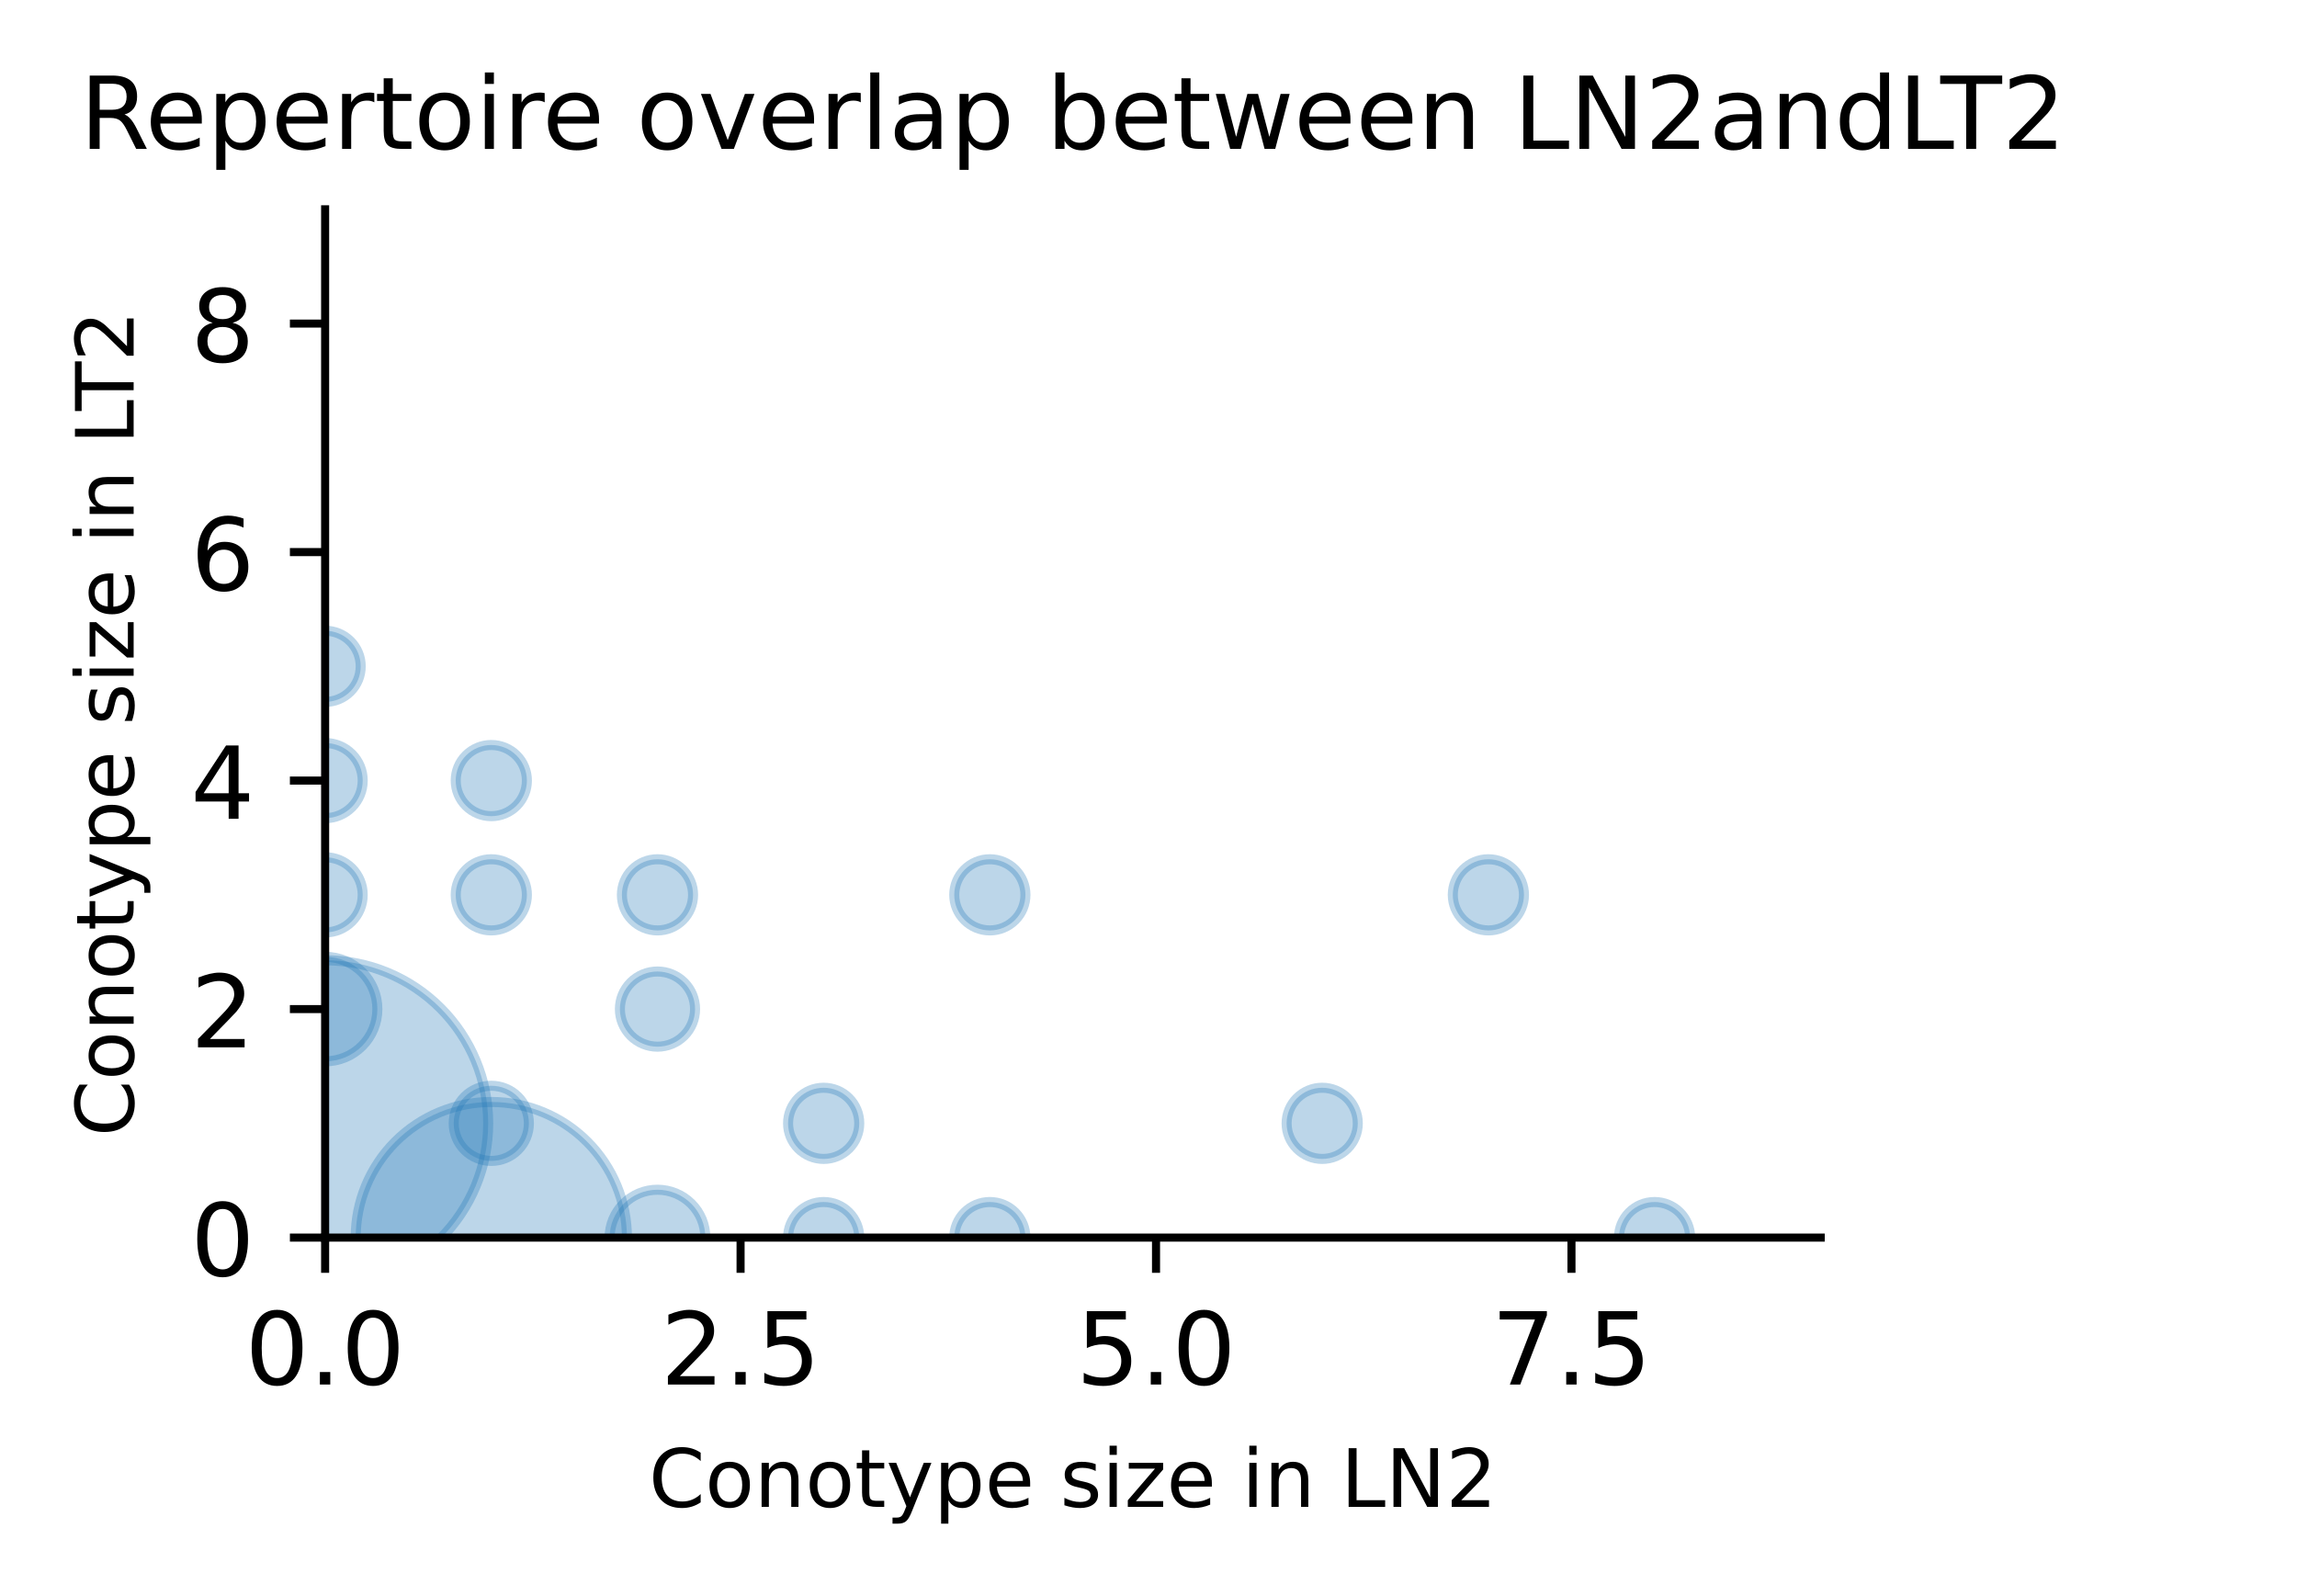 <?xml version="1.0" encoding="utf-8" standalone="no"?>
<!DOCTYPE svg PUBLIC "-//W3C//DTD SVG 1.1//EN"
  "http://www.w3.org/Graphics/SVG/1.1/DTD/svg11.dtd">
<!-- Created with matplotlib (https://matplotlib.org/) -->
<svg height="158.587pt" version="1.1" viewBox="0 0 228.235 158.587" width="228.235pt" xmlns="http://www.w3.org/2000/svg" xmlns:xlink="http://www.w3.org/1999/xlink">
 <defs>
  <style type="text/css">
*{stroke-linecap:butt;stroke-linejoin:round;}
  </style>
 </defs>
 <g id="figure_1">
  <g id="patch_1">
   <path d="M 0 158.587 
L 228.235 158.587 
L 228.235 0 
L 0 0 
z
" style="fill:#ffffff;"/>
  </g>
  <g id="axes_1">
   <g id="patch_2">
    <path d="M 32.305 122.966 
L 180.913 122.966 
L 180.913 20.798 
L 32.305 20.798 
z
" style="fill:#ffffff;"/>
   </g>
   <g id="PathCollection_1">
    <path clip-path="url(#p584b8fe569)" d="M 32.305 127.816 
C 36.602 127.816 40.723 126.109 43.761 123.071 
C 46.8 120.033 48.507 115.911 48.507 111.614 
C 48.507 107.318 46.8 103.196 43.761 100.158 
C 40.723 97.12 36.602 95.413 32.305 95.413 
C 28.008 95.413 23.887 97.12 20.849 100.158 
C 17.81 103.196 16.103 107.318 16.103 111.614 
C 16.103 115.911 17.81 120.033 20.849 123.071 
C 23.887 126.109 28.008 127.816 32.305 127.816 
z
" style="fill:#1f77b4;fill-opacity:0.3;stroke:#1f77b4;stroke-opacity:0.3;"/>
    <path clip-path="url(#p584b8fe569)" d="M 32.305 105.454 
C 33.682 105.454 35.002 104.907 35.976 103.933 
C 36.949 102.96 37.496 101.639 37.496 100.262 
C 37.496 98.886 36.949 97.565 35.976 96.592 
C 35.002 95.618 33.682 95.071 32.305 95.071 
C 30.928 95.071 29.608 95.618 28.634 96.592 
C 27.661 97.565 27.114 98.886 27.114 100.262 
C 27.114 101.639 27.661 102.96 28.634 103.933 
C 29.608 104.907 30.928 105.454 32.305 105.454 
z
" style="fill:#1f77b4;fill-opacity:0.3;stroke:#1f77b4;stroke-opacity:0.3;"/>
    <path clip-path="url(#p584b8fe569)" d="M 32.305 92.645 
C 33.295 92.645 34.245 92.251 34.946 91.551 
C 35.646 90.851 36.039 89.901 36.039 88.91 
C 36.039 87.92 35.646 86.97 34.946 86.27 
C 34.245 85.57 33.295 85.176 32.305 85.176 
C 31.315 85.176 30.365 85.57 29.664 86.27 
C 28.964 86.97 28.571 87.92 28.571 88.91 
C 28.571 89.901 28.964 90.851 29.664 91.551 
C 30.365 92.251 31.315 92.645 32.305 92.645 
z
" style="fill:#1f77b4;fill-opacity:0.3;stroke:#1f77b4;stroke-opacity:0.3;"/>
    <path clip-path="url(#p584b8fe569)" d="M 32.305 81.293 
C 33.295 81.293 34.245 80.899 34.946 80.199 
C 35.646 79.499 36.039 78.549 36.039 77.558 
C 36.039 76.568 35.646 75.618 34.946 74.918 
C 34.245 74.218 33.295 73.824 32.305 73.824 
C 31.315 73.824 30.365 74.218 29.664 74.918 
C 28.964 75.618 28.571 76.568 28.571 77.558 
C 28.571 78.549 28.964 79.499 29.664 80.199 
C 30.365 80.899 31.315 81.293 32.305 81.293 
z
" style="fill:#1f77b4;fill-opacity:0.3;stroke:#1f77b4;stroke-opacity:0.3;"/>
    <path clip-path="url(#p584b8fe569)" d="M 32.305 69.742 
C 33.243 69.742 34.142 69.369 34.805 68.706 
C 35.468 68.043 35.841 67.144 35.841 66.206 
C 35.841 65.269 35.468 64.369 34.805 63.706 
C 34.142 63.043 33.243 62.671 32.305 62.671 
C 31.367 62.671 30.468 63.043 29.805 63.706 
C 29.142 64.369 28.769 65.269 28.769 66.206 
C 28.769 67.144 29.142 68.043 29.805 68.706 
C 30.468 69.369 31.367 69.742 32.305 69.742 
z
" style="fill:#1f77b4;fill-opacity:0.3;stroke:#1f77b4;stroke-opacity:0.3;"/>
    <path clip-path="url(#p584b8fe569)" d="M 48.817 136.441 
C 52.391 136.441 55.818 135.022 58.345 132.495 
C 60.872 129.968 62.292 126.54 62.292 122.966 
C 62.292 119.393 60.872 115.965 58.345 113.438 
C 55.818 110.911 52.391 109.491 48.817 109.491 
C 45.243 109.491 41.816 110.911 39.289 113.438 
C 36.762 115.965 35.342 119.393 35.342 122.966 
C 35.342 126.54 36.762 129.968 39.289 132.495 
C 41.816 135.022 45.243 136.441 48.817 136.441 
z
" style="fill:#1f77b4;fill-opacity:0.3;stroke:#1f77b4;stroke-opacity:0.3;"/>
    <path clip-path="url(#p584b8fe569)" d="M 48.817 115.349 
C 49.807 115.349 50.757 114.955 51.458 114.255 
C 52.158 113.555 52.551 112.605 52.551 111.614 
C 52.551 110.624 52.158 109.674 51.458 108.974 
C 50.757 108.274 49.807 107.88 48.817 107.88 
C 47.827 107.88 46.877 108.274 46.176 108.974 
C 45.476 109.674 45.083 110.624 45.083 111.614 
C 45.083 112.605 45.476 113.555 46.176 114.255 
C 46.877 114.955 47.827 115.349 48.817 115.349 
z
" style="fill:#1f77b4;fill-opacity:0.3;stroke:#1f77b4;stroke-opacity:0.3;"/>
    <path clip-path="url(#p584b8fe569)" d="M 48.817 92.446 
C 49.755 92.446 50.654 92.073 51.317 91.41 
C 51.98 90.747 52.353 89.848 52.353 88.91 
C 52.353 87.973 51.98 87.073 51.317 86.41 
C 50.654 85.747 49.755 85.375 48.817 85.375 
C 47.879 85.375 46.98 85.747 46.317 86.41 
C 45.654 87.073 45.281 87.973 45.281 88.91 
C 45.281 89.848 45.654 90.747 46.317 91.41 
C 46.98 92.073 47.879 92.446 48.817 92.446 
z
" style="fill:#1f77b4;fill-opacity:0.3;stroke:#1f77b4;stroke-opacity:0.3;"/>
    <path clip-path="url(#p584b8fe569)" d="M 48.817 81.094 
C 49.755 81.094 50.654 80.721 51.317 80.058 
C 51.98 79.395 52.353 78.496 52.353 77.558 
C 52.353 76.621 51.98 75.721 51.317 75.058 
C 50.654 74.395 49.755 74.023 48.817 74.023 
C 47.879 74.023 46.98 74.395 46.317 75.058 
C 45.654 75.721 45.281 76.621 45.281 77.558 
C 45.281 78.496 45.654 79.395 46.317 80.058 
C 46.98 80.721 47.879 81.094 48.817 81.094 
z
" style="fill:#1f77b4;fill-opacity:0.3;stroke:#1f77b4;stroke-opacity:0.3;"/>
    <path clip-path="url(#p584b8fe569)" d="M 65.329 127.722 
C 66.59 127.722 67.8 127.221 68.692 126.329 
C 69.584 125.437 70.085 124.228 70.085 122.966 
C 70.085 121.705 69.584 120.496 68.692 119.604 
C 67.8 118.712 66.59 118.211 65.329 118.211 
C 64.068 118.211 62.858 118.712 61.966 119.604 
C 61.074 120.496 60.573 121.705 60.573 122.966 
C 60.573 124.228 61.074 125.437 61.966 126.329 
C 62.858 127.221 64.068 127.722 65.329 127.722 
z
" style="fill:#1f77b4;fill-opacity:0.3;stroke:#1f77b4;stroke-opacity:0.3;"/>
    <path clip-path="url(#p584b8fe569)" d="M 65.329 103.997 
C 66.319 103.997 67.269 103.603 67.97 102.903 
C 68.67 102.203 69.063 101.253 69.063 100.262 
C 69.063 99.272 68.67 98.322 67.97 97.622 
C 67.269 96.922 66.319 96.528 65.329 96.528 
C 64.339 96.528 63.389 96.922 62.688 97.622 
C 61.988 98.322 61.595 99.272 61.595 100.262 
C 61.595 101.253 61.988 102.203 62.688 102.903 
C 63.389 103.603 64.339 103.997 65.329 103.997 
z
" style="fill:#1f77b4;fill-opacity:0.3;stroke:#1f77b4;stroke-opacity:0.3;"/>
    <path clip-path="url(#p584b8fe569)" d="M 65.329 92.446 
C 66.267 92.446 67.166 92.073 67.829 91.41 
C 68.492 90.747 68.865 89.848 68.865 88.91 
C 68.865 87.973 68.492 87.073 67.829 86.41 
C 67.166 85.747 66.267 85.375 65.329 85.375 
C 64.391 85.375 63.492 85.747 62.829 86.41 
C 62.166 87.073 61.793 87.973 61.793 88.91 
C 61.793 89.848 62.166 90.747 62.829 91.41 
C 63.492 92.073 64.391 92.446 65.329 92.446 
z
" style="fill:#1f77b4;fill-opacity:0.3;stroke:#1f77b4;stroke-opacity:0.3;"/>
    <path clip-path="url(#p584b8fe569)" d="M 81.841 126.502 
C 82.779 126.502 83.678 126.129 84.341 125.466 
C 85.004 124.803 85.377 123.904 85.377 122.966 
C 85.377 122.029 85.004 121.129 84.341 120.466 
C 83.678 119.803 82.779 119.431 81.841 119.431 
C 80.903 119.431 80.004 119.803 79.341 120.466 
C 78.678 121.129 78.305 122.029 78.305 122.966 
C 78.305 123.904 78.678 124.803 79.341 125.466 
C 80.004 126.129 80.903 126.502 81.841 126.502 
z
" style="fill:#1f77b4;fill-opacity:0.3;stroke:#1f77b4;stroke-opacity:0.3;"/>
    <path clip-path="url(#p584b8fe569)" d="M 81.841 115.15 
C 82.779 115.15 83.678 114.777 84.341 114.114 
C 85.004 113.451 85.377 112.552 85.377 111.614 
C 85.377 110.677 85.004 109.777 84.341 109.114 
C 83.678 108.451 82.779 108.079 81.841 108.079 
C 80.903 108.079 80.004 108.451 79.341 109.114 
C 78.678 109.777 78.305 110.677 78.305 111.614 
C 78.305 112.552 78.678 113.451 79.341 114.114 
C 80.004 114.777 80.903 115.15 81.841 115.15 
z
" style="fill:#1f77b4;fill-opacity:0.3;stroke:#1f77b4;stroke-opacity:0.3;"/>
    <path clip-path="url(#p584b8fe569)" d="M 98.353 126.502 
C 99.291 126.502 100.19 126.129 100.853 125.466 
C 101.516 124.803 101.889 123.904 101.889 122.966 
C 101.889 122.029 101.516 121.129 100.853 120.466 
C 100.19 119.803 99.291 119.431 98.353 119.431 
C 97.415 119.431 96.516 119.803 95.853 120.466 
C 95.19 121.129 94.817 122.029 94.817 122.966 
C 94.817 123.904 95.19 124.803 95.853 125.466 
C 96.516 126.129 97.415 126.502 98.353 126.502 
z
" style="fill:#1f77b4;fill-opacity:0.3;stroke:#1f77b4;stroke-opacity:0.3;"/>
    <path clip-path="url(#p584b8fe569)" d="M 98.353 92.446 
C 99.291 92.446 100.19 92.073 100.853 91.41 
C 101.516 90.747 101.889 89.848 101.889 88.91 
C 101.889 87.973 101.516 87.073 100.853 86.41 
C 100.19 85.747 99.291 85.375 98.353 85.375 
C 97.415 85.375 96.516 85.747 95.853 86.41 
C 95.19 87.073 94.817 87.973 94.817 88.91 
C 94.817 89.848 95.19 90.747 95.853 91.41 
C 96.516 92.073 97.415 92.446 98.353 92.446 
z
" style="fill:#1f77b4;fill-opacity:0.3;stroke:#1f77b4;stroke-opacity:0.3;"/>
    <path clip-path="url(#p584b8fe569)" d="M 131.377 115.15 
C 132.315 115.15 133.214 114.777 133.877 114.114 
C 134.54 113.451 134.913 112.552 134.913 111.614 
C 134.913 110.677 134.54 109.777 133.877 109.114 
C 133.214 108.451 132.315 108.079 131.377 108.079 
C 130.439 108.079 129.54 108.451 128.877 109.114 
C 128.214 109.777 127.841 110.677 127.841 111.614 
C 127.841 112.552 128.214 113.451 128.877 114.114 
C 129.54 114.777 130.439 115.15 131.377 115.15 
z
" style="fill:#1f77b4;fill-opacity:0.3;stroke:#1f77b4;stroke-opacity:0.3;"/>
    <path clip-path="url(#p584b8fe569)" d="M 147.889 92.446 
C 148.827 92.446 149.726 92.073 150.389 91.41 
C 151.052 90.747 151.425 89.848 151.425 88.91 
C 151.425 87.973 151.052 87.073 150.389 86.41 
C 149.726 85.747 148.827 85.375 147.889 85.375 
C 146.951 85.375 146.052 85.747 145.389 86.41 
C 144.726 87.073 144.353 87.973 144.353 88.91 
C 144.353 89.848 144.726 90.747 145.389 91.41 
C 146.052 92.073 146.951 92.446 147.889 92.446 
z
" style="fill:#1f77b4;fill-opacity:0.3;stroke:#1f77b4;stroke-opacity:0.3;"/>
    <path clip-path="url(#p584b8fe569)" d="M 164.401 126.502 
C 165.339 126.502 166.238 126.129 166.901 125.466 
C 167.564 124.803 167.937 123.904 167.937 122.966 
C 167.937 122.029 167.564 121.129 166.901 120.466 
C 166.238 119.803 165.339 119.431 164.401 119.431 
C 163.463 119.431 162.564 119.803 161.901 120.466 
C 161.238 121.129 160.865 122.029 160.865 122.966 
C 160.865 123.904 161.238 124.803 161.901 125.466 
C 162.564 126.129 163.463 126.502 164.401 126.502 
z
" style="fill:#1f77b4;fill-opacity:0.3;stroke:#1f77b4;stroke-opacity:0.3;"/>
   </g>
   <g id="matplotlib.axis_1">
    <g id="xtick_1">
     <g id="line2d_1">
      <defs>
       <path d="M 0 0 
L 0 3.5 
" id="m35a1b198ee" style="stroke:#000000;stroke-width:0.8;"/>
      </defs>
      <g>
       <use style="stroke:#000000;stroke-width:0.8;" x="32.305" xlink:href="#m35a1b198ee" y="122.966"/>
      </g>
     </g>
     <g id="text_1">
      <!-- 0.0 -->
      <defs>
       <path d="M 31.781 66.406 
Q 24.172 66.406 20.328 58.906 
Q 16.5 51.422 16.5 36.375 
Q 16.5 21.391 20.328 13.891 
Q 24.172 6.391 31.781 6.391 
Q 39.453 6.391 43.281 13.891 
Q 47.125 21.391 47.125 36.375 
Q 47.125 51.422 43.281 58.906 
Q 39.453 66.406 31.781 66.406 
z
M 31.781 74.219 
Q 44.047 74.219 50.516 64.516 
Q 56.984 54.828 56.984 36.375 
Q 56.984 17.969 50.516 8.266 
Q 44.047 -1.422 31.781 -1.422 
Q 19.531 -1.422 13.062 8.266 
Q 6.594 17.969 6.594 36.375 
Q 6.594 54.828 13.062 64.516 
Q 19.531 74.219 31.781 74.219 
z
" id="DejaVuSans-48"/>
       <path d="M 10.688 12.406 
L 21 12.406 
L 21 0 
L 10.688 0 
z
" id="DejaVuSans-46"/>
      </defs>
      <g transform="translate(24.353 137.565)scale(0.1 -0.1)">
       <use xlink:href="#DejaVuSans-48"/>
       <use x="63.623" xlink:href="#DejaVuSans-46"/>
       <use x="95.41" xlink:href="#DejaVuSans-48"/>
      </g>
     </g>
    </g>
    <g id="xtick_2">
     <g id="line2d_2">
      <g>
       <use style="stroke:#000000;stroke-width:0.8;" x="73.585" xlink:href="#m35a1b198ee" y="122.966"/>
      </g>
     </g>
     <g id="text_2">
      <!-- 2.5 -->
      <defs>
       <path d="M 19.188 8.297 
L 53.609 8.297 
L 53.609 0 
L 7.328 0 
L 7.328 8.297 
Q 12.938 14.109 22.625 23.891 
Q 32.328 33.688 34.812 36.531 
Q 39.547 41.844 41.422 45.531 
Q 43.312 49.219 43.312 52.781 
Q 43.312 58.594 39.234 62.25 
Q 35.156 65.922 28.609 65.922 
Q 23.969 65.922 18.812 64.312 
Q 13.672 62.703 7.812 59.422 
L 7.812 69.391 
Q 13.766 71.781 18.938 73 
Q 24.125 74.219 28.422 74.219 
Q 39.75 74.219 46.484 68.547 
Q 53.219 62.891 53.219 53.422 
Q 53.219 48.922 51.531 44.891 
Q 49.859 40.875 45.406 35.406 
Q 44.188 33.984 37.641 27.219 
Q 31.109 20.453 19.188 8.297 
z
" id="DejaVuSans-50"/>
       <path d="M 10.797 72.906 
L 49.516 72.906 
L 49.516 64.594 
L 19.828 64.594 
L 19.828 46.734 
Q 21.969 47.469 24.109 47.828 
Q 26.266 48.188 28.422 48.188 
Q 40.625 48.188 47.75 41.5 
Q 54.891 34.812 54.891 23.391 
Q 54.891 11.625 47.562 5.094 
Q 40.234 -1.422 26.906 -1.422 
Q 22.312 -1.422 17.547 -0.641 
Q 12.797 0.141 7.719 1.703 
L 7.719 11.625 
Q 12.109 9.234 16.797 8.062 
Q 21.484 6.891 26.703 6.891 
Q 35.156 6.891 40.078 11.328 
Q 45.016 15.766 45.016 23.391 
Q 45.016 31 40.078 35.438 
Q 35.156 39.891 26.703 39.891 
Q 22.75 39.891 18.812 39.016 
Q 14.891 38.141 10.797 36.281 
z
" id="DejaVuSans-53"/>
      </defs>
      <g transform="translate(65.633 137.565)scale(0.1 -0.1)">
       <use xlink:href="#DejaVuSans-50"/>
       <use x="63.623" xlink:href="#DejaVuSans-46"/>
       <use x="95.41" xlink:href="#DejaVuSans-53"/>
      </g>
     </g>
    </g>
    <g id="xtick_3">
     <g id="line2d_3">
      <g>
       <use style="stroke:#000000;stroke-width:0.8;" x="114.865" xlink:href="#m35a1b198ee" y="122.966"/>
      </g>
     </g>
     <g id="text_3">
      <!-- 5.0 -->
      <g transform="translate(106.913 137.565)scale(0.1 -0.1)">
       <use xlink:href="#DejaVuSans-53"/>
       <use x="63.623" xlink:href="#DejaVuSans-46"/>
       <use x="95.41" xlink:href="#DejaVuSans-48"/>
      </g>
     </g>
    </g>
    <g id="xtick_4">
     <g id="line2d_4">
      <g>
       <use style="stroke:#000000;stroke-width:0.8;" x="156.145" xlink:href="#m35a1b198ee" y="122.966"/>
      </g>
     </g>
     <g id="text_4">
      <!-- 7.5 -->
      <defs>
       <path d="M 8.203 72.906 
L 55.078 72.906 
L 55.078 68.703 
L 28.609 0 
L 18.312 0 
L 43.219 64.594 
L 8.203 64.594 
z
" id="DejaVuSans-55"/>
      </defs>
      <g transform="translate(148.193 137.565)scale(0.1 -0.1)">
       <use xlink:href="#DejaVuSans-55"/>
       <use x="63.623" xlink:href="#DejaVuSans-46"/>
       <use x="95.41" xlink:href="#DejaVuSans-53"/>
      </g>
     </g>
    </g>
    <g id="text_5">
     <!-- Conotype size in LN2 -->
     <defs>
      <path d="M 64.406 67.281 
L 64.406 56.891 
Q 59.422 61.531 53.781 63.812 
Q 48.141 66.109 41.797 66.109 
Q 29.297 66.109 22.656 58.469 
Q 16.016 50.828 16.016 36.375 
Q 16.016 21.969 22.656 14.328 
Q 29.297 6.688 41.797 6.688 
Q 48.141 6.688 53.781 8.984 
Q 59.422 11.281 64.406 15.922 
L 64.406 5.609 
Q 59.234 2.094 53.438 0.328 
Q 47.656 -1.422 41.219 -1.422 
Q 24.656 -1.422 15.125 8.703 
Q 5.609 18.844 5.609 36.375 
Q 5.609 53.953 15.125 64.078 
Q 24.656 74.219 41.219 74.219 
Q 47.75 74.219 53.531 72.484 
Q 59.328 70.75 64.406 67.281 
z
" id="DejaVuSans-67"/>
      <path d="M 30.609 48.391 
Q 23.391 48.391 19.188 42.75 
Q 14.984 37.109 14.984 27.297 
Q 14.984 17.484 19.156 11.844 
Q 23.344 6.203 30.609 6.203 
Q 37.797 6.203 41.984 11.859 
Q 46.188 17.531 46.188 27.297 
Q 46.188 37.016 41.984 42.703 
Q 37.797 48.391 30.609 48.391 
z
M 30.609 56 
Q 42.328 56 49.016 48.375 
Q 55.719 40.766 55.719 27.297 
Q 55.719 13.875 49.016 6.219 
Q 42.328 -1.422 30.609 -1.422 
Q 18.844 -1.422 12.172 6.219 
Q 5.516 13.875 5.516 27.297 
Q 5.516 40.766 12.172 48.375 
Q 18.844 56 30.609 56 
z
" id="DejaVuSans-111"/>
      <path d="M 54.891 33.016 
L 54.891 0 
L 45.906 0 
L 45.906 32.719 
Q 45.906 40.484 42.875 44.328 
Q 39.844 48.188 33.797 48.188 
Q 26.516 48.188 22.312 43.547 
Q 18.109 38.922 18.109 30.906 
L 18.109 0 
L 9.078 0 
L 9.078 54.688 
L 18.109 54.688 
L 18.109 46.188 
Q 21.344 51.125 25.703 53.562 
Q 30.078 56 35.797 56 
Q 45.219 56 50.047 50.172 
Q 54.891 44.344 54.891 33.016 
z
" id="DejaVuSans-110"/>
      <path d="M 18.312 70.219 
L 18.312 54.688 
L 36.812 54.688 
L 36.812 47.703 
L 18.312 47.703 
L 18.312 18.016 
Q 18.312 11.328 20.141 9.422 
Q 21.969 7.516 27.594 7.516 
L 36.812 7.516 
L 36.812 0 
L 27.594 0 
Q 17.188 0 13.234 3.875 
Q 9.281 7.766 9.281 18.016 
L 9.281 47.703 
L 2.688 47.703 
L 2.688 54.688 
L 9.281 54.688 
L 9.281 70.219 
z
" id="DejaVuSans-116"/>
      <path d="M 32.172 -5.078 
Q 28.375 -14.844 24.75 -17.812 
Q 21.141 -20.797 15.094 -20.797 
L 7.906 -20.797 
L 7.906 -13.281 
L 13.188 -13.281 
Q 16.891 -13.281 18.938 -11.516 
Q 21 -9.766 23.484 -3.219 
L 25.094 0.875 
L 2.984 54.688 
L 12.5 54.688 
L 29.594 11.922 
L 46.688 54.688 
L 56.203 54.688 
z
" id="DejaVuSans-121"/>
      <path d="M 18.109 8.203 
L 18.109 -20.797 
L 9.078 -20.797 
L 9.078 54.688 
L 18.109 54.688 
L 18.109 46.391 
Q 20.953 51.266 25.266 53.625 
Q 29.594 56 35.594 56 
Q 45.562 56 51.781 48.094 
Q 58.016 40.188 58.016 27.297 
Q 58.016 14.406 51.781 6.484 
Q 45.562 -1.422 35.594 -1.422 
Q 29.594 -1.422 25.266 0.953 
Q 20.953 3.328 18.109 8.203 
z
M 48.688 27.297 
Q 48.688 37.203 44.609 42.844 
Q 40.531 48.484 33.406 48.484 
Q 26.266 48.484 22.188 42.844 
Q 18.109 37.203 18.109 27.297 
Q 18.109 17.391 22.188 11.75 
Q 26.266 6.109 33.406 6.109 
Q 40.531 6.109 44.609 11.75 
Q 48.688 17.391 48.688 27.297 
z
" id="DejaVuSans-112"/>
      <path d="M 56.203 29.594 
L 56.203 25.203 
L 14.891 25.203 
Q 15.484 15.922 20.484 11.062 
Q 25.484 6.203 34.422 6.203 
Q 39.594 6.203 44.453 7.469 
Q 49.312 8.734 54.109 11.281 
L 54.109 2.781 
Q 49.266 0.734 44.188 -0.344 
Q 39.109 -1.422 33.891 -1.422 
Q 20.797 -1.422 13.156 6.188 
Q 5.516 13.812 5.516 26.812 
Q 5.516 40.234 12.766 48.109 
Q 20.016 56 32.328 56 
Q 43.359 56 49.781 48.891 
Q 56.203 41.797 56.203 29.594 
z
M 47.219 32.234 
Q 47.125 39.594 43.094 43.984 
Q 39.062 48.391 32.422 48.391 
Q 24.906 48.391 20.391 44.141 
Q 15.875 39.891 15.188 32.172 
z
" id="DejaVuSans-101"/>
      <path id="DejaVuSans-32"/>
      <path d="M 44.281 53.078 
L 44.281 44.578 
Q 40.484 46.531 36.375 47.5 
Q 32.281 48.484 27.875 48.484 
Q 21.188 48.484 17.844 46.438 
Q 14.5 44.391 14.5 40.281 
Q 14.5 37.156 16.891 35.375 
Q 19.281 33.594 26.516 31.984 
L 29.594 31.297 
Q 39.156 29.25 43.188 25.516 
Q 47.219 21.781 47.219 15.094 
Q 47.219 7.469 41.188 3.016 
Q 35.156 -1.422 24.609 -1.422 
Q 20.219 -1.422 15.453 -0.562 
Q 10.688 0.297 5.422 2 
L 5.422 11.281 
Q 10.406 8.688 15.234 7.391 
Q 20.062 6.109 24.812 6.109 
Q 31.156 6.109 34.562 8.281 
Q 37.984 10.453 37.984 14.406 
Q 37.984 18.062 35.516 20.016 
Q 33.062 21.969 24.703 23.781 
L 21.578 24.516 
Q 13.234 26.266 9.516 29.906 
Q 5.812 33.547 5.812 39.891 
Q 5.812 47.609 11.281 51.797 
Q 16.75 56 26.812 56 
Q 31.781 56 36.172 55.266 
Q 40.578 54.547 44.281 53.078 
z
" id="DejaVuSans-115"/>
      <path d="M 9.422 54.688 
L 18.406 54.688 
L 18.406 0 
L 9.422 0 
z
M 9.422 75.984 
L 18.406 75.984 
L 18.406 64.594 
L 9.422 64.594 
z
" id="DejaVuSans-105"/>
      <path d="M 5.516 54.688 
L 48.188 54.688 
L 48.188 46.484 
L 14.406 7.172 
L 48.188 7.172 
L 48.188 0 
L 4.297 0 
L 4.297 8.203 
L 38.094 47.516 
L 5.516 47.516 
z
" id="DejaVuSans-122"/>
      <path d="M 9.812 72.906 
L 19.672 72.906 
L 19.672 8.297 
L 55.172 8.297 
L 55.172 0 
L 9.812 0 
z
" id="DejaVuSans-76"/>
      <path d="M 9.812 72.906 
L 23.094 72.906 
L 55.422 11.922 
L 55.422 72.906 
L 64.984 72.906 
L 64.984 0 
L 51.703 0 
L 19.391 60.984 
L 19.391 0 
L 9.812 0 
z
" id="DejaVuSans-78"/>
     </defs>
     <g transform="translate(64.468 149.723)scale(0.08 -0.08)">
      <use xlink:href="#DejaVuSans-67"/>
      <use x="69.824" xlink:href="#DejaVuSans-111"/>
      <use x="131.006" xlink:href="#DejaVuSans-110"/>
      <use x="194.385" xlink:href="#DejaVuSans-111"/>
      <use x="255.566" xlink:href="#DejaVuSans-116"/>
      <use x="294.775" xlink:href="#DejaVuSans-121"/>
      <use x="353.955" xlink:href="#DejaVuSans-112"/>
      <use x="417.432" xlink:href="#DejaVuSans-101"/>
      <use x="478.955" xlink:href="#DejaVuSans-32"/>
      <use x="510.742" xlink:href="#DejaVuSans-115"/>
      <use x="562.842" xlink:href="#DejaVuSans-105"/>
      <use x="590.625" xlink:href="#DejaVuSans-122"/>
      <use x="643.115" xlink:href="#DejaVuSans-101"/>
      <use x="704.639" xlink:href="#DejaVuSans-32"/>
      <use x="736.426" xlink:href="#DejaVuSans-105"/>
      <use x="764.209" xlink:href="#DejaVuSans-110"/>
      <use x="827.588" xlink:href="#DejaVuSans-32"/>
      <use x="859.375" xlink:href="#DejaVuSans-76"/>
      <use x="915.088" xlink:href="#DejaVuSans-78"/>
      <use x="989.893" xlink:href="#DejaVuSans-50"/>
     </g>
    </g>
   </g>
   <g id="matplotlib.axis_2">
    <g id="ytick_1">
     <g id="line2d_5">
      <defs>
       <path d="M 0 0 
L -3.5 0 
" id="m11fd3ac5db" style="stroke:#000000;stroke-width:0.8;"/>
      </defs>
      <g>
       <use style="stroke:#000000;stroke-width:0.8;" x="32.305" xlink:href="#m11fd3ac5db" y="122.966"/>
      </g>
     </g>
     <g id="text_6">
      <!-- 0 -->
      <g transform="translate(18.942 126.766)scale(0.1 -0.1)">
       <use xlink:href="#DejaVuSans-48"/>
      </g>
     </g>
    </g>
    <g id="ytick_2">
     <g id="line2d_6">
      <g>
       <use style="stroke:#000000;stroke-width:0.8;" x="32.305" xlink:href="#m11fd3ac5db" y="100.262"/>
      </g>
     </g>
     <g id="text_7">
      <!-- 2 -->
      <g transform="translate(18.942 104.062)scale(0.1 -0.1)">
       <use xlink:href="#DejaVuSans-50"/>
      </g>
     </g>
    </g>
    <g id="ytick_3">
     <g id="line2d_7">
      <g>
       <use style="stroke:#000000;stroke-width:0.8;" x="32.305" xlink:href="#m11fd3ac5db" y="77.558"/>
      </g>
     </g>
     <g id="text_8">
      <!-- 4 -->
      <defs>
       <path d="M 37.797 64.312 
L 12.891 25.391 
L 37.797 25.391 
z
M 35.203 72.906 
L 47.609 72.906 
L 47.609 25.391 
L 58.016 25.391 
L 58.016 17.188 
L 47.609 17.188 
L 47.609 0 
L 37.797 0 
L 37.797 17.188 
L 4.891 17.188 
L 4.891 26.703 
z
" id="DejaVuSans-52"/>
      </defs>
      <g transform="translate(18.942 81.358)scale(0.1 -0.1)">
       <use xlink:href="#DejaVuSans-52"/>
      </g>
     </g>
    </g>
    <g id="ytick_4">
     <g id="line2d_8">
      <g>
       <use style="stroke:#000000;stroke-width:0.8;" x="32.305" xlink:href="#m11fd3ac5db" y="54.854"/>
      </g>
     </g>
     <g id="text_9">
      <!-- 6 -->
      <defs>
       <path d="M 33.016 40.375 
Q 26.375 40.375 22.484 35.828 
Q 18.609 31.297 18.609 23.391 
Q 18.609 15.531 22.484 10.953 
Q 26.375 6.391 33.016 6.391 
Q 39.656 6.391 43.531 10.953 
Q 47.406 15.531 47.406 23.391 
Q 47.406 31.297 43.531 35.828 
Q 39.656 40.375 33.016 40.375 
z
M 52.594 71.297 
L 52.594 62.312 
Q 48.875 64.062 45.094 64.984 
Q 41.312 65.922 37.594 65.922 
Q 27.828 65.922 22.672 59.328 
Q 17.531 52.734 16.797 39.406 
Q 19.672 43.656 24.016 45.922 
Q 28.375 48.188 33.594 48.188 
Q 44.578 48.188 50.953 41.516 
Q 57.328 34.859 57.328 23.391 
Q 57.328 12.156 50.688 5.359 
Q 44.047 -1.422 33.016 -1.422 
Q 20.359 -1.422 13.672 8.266 
Q 6.984 17.969 6.984 36.375 
Q 6.984 53.656 15.188 63.938 
Q 23.391 74.219 37.203 74.219 
Q 40.922 74.219 44.703 73.484 
Q 48.484 72.75 52.594 71.297 
z
" id="DejaVuSans-54"/>
      </defs>
      <g transform="translate(18.942 58.654)scale(0.1 -0.1)">
       <use xlink:href="#DejaVuSans-54"/>
      </g>
     </g>
    </g>
    <g id="ytick_5">
     <g id="line2d_9">
      <g>
       <use style="stroke:#000000;stroke-width:0.8;" x="32.305" xlink:href="#m11fd3ac5db" y="32.15"/>
      </g>
     </g>
     <g id="text_10">
      <!-- 8 -->
      <defs>
       <path d="M 31.781 34.625 
Q 24.75 34.625 20.719 30.859 
Q 16.703 27.094 16.703 20.516 
Q 16.703 13.922 20.719 10.156 
Q 24.75 6.391 31.781 6.391 
Q 38.812 6.391 42.859 10.172 
Q 46.922 13.969 46.922 20.516 
Q 46.922 27.094 42.891 30.859 
Q 38.875 34.625 31.781 34.625 
z
M 21.922 38.812 
Q 15.578 40.375 12.031 44.719 
Q 8.5 49.078 8.5 55.328 
Q 8.5 64.062 14.719 69.141 
Q 20.953 74.219 31.781 74.219 
Q 42.672 74.219 48.875 69.141 
Q 55.078 64.062 55.078 55.328 
Q 55.078 49.078 51.531 44.719 
Q 48 40.375 41.703 38.812 
Q 48.828 37.156 52.797 32.312 
Q 56.781 27.484 56.781 20.516 
Q 56.781 9.906 50.312 4.234 
Q 43.844 -1.422 31.781 -1.422 
Q 19.734 -1.422 13.25 4.234 
Q 6.781 9.906 6.781 20.516 
Q 6.781 27.484 10.781 32.312 
Q 14.797 37.156 21.922 38.812 
z
M 18.312 54.391 
Q 18.312 48.734 21.844 45.562 
Q 25.391 42.391 31.781 42.391 
Q 38.141 42.391 41.719 45.562 
Q 45.312 48.734 45.312 54.391 
Q 45.312 60.062 41.719 63.234 
Q 38.141 66.406 31.781 66.406 
Q 25.391 66.406 21.844 63.234 
Q 18.312 60.062 18.312 54.391 
z
" id="DejaVuSans-56"/>
      </defs>
      <g transform="translate(18.942 35.95)scale(0.1 -0.1)">
       <use xlink:href="#DejaVuSans-56"/>
      </g>
     </g>
    </g>
    <g id="text_11">
     <!-- Conotype size in LT2 -->
     <defs>
      <path d="M -0.297 72.906 
L 61.375 72.906 
L 61.375 64.594 
L 35.5 64.594 
L 35.5 0 
L 25.594 0 
L 25.594 64.594 
L -0.297 64.594 
z
" id="DejaVuSans-84"/>
     </defs>
     <g transform="translate(13.279 112.924)rotate(-90)scale(0.08 -0.08)">
      <use xlink:href="#DejaVuSans-67"/>
      <use x="69.824" xlink:href="#DejaVuSans-111"/>
      <use x="131.006" xlink:href="#DejaVuSans-110"/>
      <use x="194.385" xlink:href="#DejaVuSans-111"/>
      <use x="255.566" xlink:href="#DejaVuSans-116"/>
      <use x="294.775" xlink:href="#DejaVuSans-121"/>
      <use x="353.955" xlink:href="#DejaVuSans-112"/>
      <use x="417.432" xlink:href="#DejaVuSans-101"/>
      <use x="478.955" xlink:href="#DejaVuSans-32"/>
      <use x="510.742" xlink:href="#DejaVuSans-115"/>
      <use x="562.842" xlink:href="#DejaVuSans-105"/>
      <use x="590.625" xlink:href="#DejaVuSans-122"/>
      <use x="643.115" xlink:href="#DejaVuSans-101"/>
      <use x="704.639" xlink:href="#DejaVuSans-32"/>
      <use x="736.426" xlink:href="#DejaVuSans-105"/>
      <use x="764.209" xlink:href="#DejaVuSans-110"/>
      <use x="827.588" xlink:href="#DejaVuSans-32"/>
      <use x="859.375" xlink:href="#DejaVuSans-76"/>
      <use x="901.338" xlink:href="#DejaVuSans-84"/>
      <use x="962.422" xlink:href="#DejaVuSans-50"/>
     </g>
    </g>
   </g>
   <g id="patch_3">
    <path d="M 32.305 122.966 
L 32.305 20.798 
" style="fill:none;stroke:#000000;stroke-linecap:square;stroke-linejoin:miter;stroke-width:0.8;"/>
   </g>
   <g id="patch_4">
    <path d="M 32.305 122.966 
L 180.913 122.966 
" style="fill:none;stroke:#000000;stroke-linecap:square;stroke-linejoin:miter;stroke-width:0.8;"/>
   </g>
   <g id="text_12">
    <!-- Repertoire overlap between LN2andLT2 -->
    <defs>
     <path d="M 44.391 34.188 
Q 47.562 33.109 50.562 29.594 
Q 53.562 26.078 56.594 19.922 
L 66.609 0 
L 56 0 
L 46.688 18.703 
Q 43.062 26.031 39.672 28.422 
Q 36.281 30.812 30.422 30.812 
L 19.672 30.812 
L 19.672 0 
L 9.812 0 
L 9.812 72.906 
L 32.078 72.906 
Q 44.578 72.906 50.734 67.672 
Q 56.891 62.453 56.891 51.906 
Q 56.891 45.016 53.688 40.469 
Q 50.484 35.938 44.391 34.188 
z
M 19.672 64.797 
L 19.672 38.922 
L 32.078 38.922 
Q 39.203 38.922 42.844 42.219 
Q 46.484 45.516 46.484 51.906 
Q 46.484 58.297 42.844 61.547 
Q 39.203 64.797 32.078 64.797 
z
" id="DejaVuSans-82"/>
     <path d="M 41.109 46.297 
Q 39.594 47.172 37.812 47.578 
Q 36.031 48 33.891 48 
Q 26.266 48 22.188 43.047 
Q 18.109 38.094 18.109 28.812 
L 18.109 0 
L 9.078 0 
L 9.078 54.688 
L 18.109 54.688 
L 18.109 46.188 
Q 20.953 51.172 25.484 53.578 
Q 30.031 56 36.531 56 
Q 37.453 56 38.578 55.875 
Q 39.703 55.766 41.062 55.516 
z
" id="DejaVuSans-114"/>
     <path d="M 2.984 54.688 
L 12.5 54.688 
L 29.594 8.797 
L 46.688 54.688 
L 56.203 54.688 
L 35.688 0 
L 23.484 0 
z
" id="DejaVuSans-118"/>
     <path d="M 9.422 75.984 
L 18.406 75.984 
L 18.406 0 
L 9.422 0 
z
" id="DejaVuSans-108"/>
     <path d="M 34.281 27.484 
Q 23.391 27.484 19.188 25 
Q 14.984 22.516 14.984 16.5 
Q 14.984 11.719 18.141 8.906 
Q 21.297 6.109 26.703 6.109 
Q 34.188 6.109 38.703 11.406 
Q 43.219 16.703 43.219 25.484 
L 43.219 27.484 
z
M 52.203 31.203 
L 52.203 0 
L 43.219 0 
L 43.219 8.297 
Q 40.141 3.328 35.547 0.953 
Q 30.953 -1.422 24.312 -1.422 
Q 15.922 -1.422 10.953 3.297 
Q 6 8.016 6 15.922 
Q 6 25.141 12.172 29.828 
Q 18.359 34.516 30.609 34.516 
L 43.219 34.516 
L 43.219 35.406 
Q 43.219 41.609 39.141 45 
Q 35.062 48.391 27.688 48.391 
Q 23 48.391 18.547 47.266 
Q 14.109 46.141 10.016 43.891 
L 10.016 52.203 
Q 14.938 54.109 19.578 55.047 
Q 24.219 56 28.609 56 
Q 40.484 56 46.344 49.844 
Q 52.203 43.703 52.203 31.203 
z
" id="DejaVuSans-97"/>
     <path d="M 48.688 27.297 
Q 48.688 37.203 44.609 42.844 
Q 40.531 48.484 33.406 48.484 
Q 26.266 48.484 22.188 42.844 
Q 18.109 37.203 18.109 27.297 
Q 18.109 17.391 22.188 11.75 
Q 26.266 6.109 33.406 6.109 
Q 40.531 6.109 44.609 11.75 
Q 48.688 17.391 48.688 27.297 
z
M 18.109 46.391 
Q 20.953 51.266 25.266 53.625 
Q 29.594 56 35.594 56 
Q 45.562 56 51.781 48.094 
Q 58.016 40.188 58.016 27.297 
Q 58.016 14.406 51.781 6.484 
Q 45.562 -1.422 35.594 -1.422 
Q 29.594 -1.422 25.266 0.953 
Q 20.953 3.328 18.109 8.203 
L 18.109 0 
L 9.078 0 
L 9.078 75.984 
L 18.109 75.984 
z
" id="DejaVuSans-98"/>
     <path d="M 4.203 54.688 
L 13.188 54.688 
L 24.422 12.016 
L 35.594 54.688 
L 46.188 54.688 
L 57.422 12.016 
L 68.609 54.688 
L 77.594 54.688 
L 63.281 0 
L 52.688 0 
L 40.922 44.828 
L 29.109 0 
L 18.5 0 
z
" id="DejaVuSans-119"/>
     <path d="M 45.406 46.391 
L 45.406 75.984 
L 54.391 75.984 
L 54.391 0 
L 45.406 0 
L 45.406 8.203 
Q 42.578 3.328 38.25 0.953 
Q 33.938 -1.422 27.875 -1.422 
Q 17.969 -1.422 11.734 6.484 
Q 5.516 14.406 5.516 27.297 
Q 5.516 40.188 11.734 48.094 
Q 17.969 56 27.875 56 
Q 33.938 56 38.25 53.625 
Q 42.578 51.266 45.406 46.391 
z
M 14.797 27.297 
Q 14.797 17.391 18.875 11.75 
Q 22.953 6.109 30.078 6.109 
Q 37.203 6.109 41.297 11.75 
Q 45.406 17.391 45.406 27.297 
Q 45.406 37.203 41.297 42.844 
Q 37.203 48.484 30.078 48.484 
Q 22.953 48.484 18.875 42.844 
Q 14.797 37.203 14.797 27.297 
z
" id="DejaVuSans-100"/>
    </defs>
    <g transform="translate(7.933 14.798)scale(0.1 -0.1)">
     <use xlink:href="#DejaVuSans-82"/>
     <use x="64.982" xlink:href="#DejaVuSans-101"/>
     <use x="126.506" xlink:href="#DejaVuSans-112"/>
     <use x="189.982" xlink:href="#DejaVuSans-101"/>
     <use x="251.506" xlink:href="#DejaVuSans-114"/>
     <use x="292.619" xlink:href="#DejaVuSans-116"/>
     <use x="331.828" xlink:href="#DejaVuSans-111"/>
     <use x="393.01" xlink:href="#DejaVuSans-105"/>
     <use x="420.793" xlink:href="#DejaVuSans-114"/>
     <use x="459.656" xlink:href="#DejaVuSans-101"/>
     <use x="521.18" xlink:href="#DejaVuSans-32"/>
     <use x="552.967" xlink:href="#DejaVuSans-111"/>
     <use x="614.148" xlink:href="#DejaVuSans-118"/>
     <use x="673.328" xlink:href="#DejaVuSans-101"/>
     <use x="734.852" xlink:href="#DejaVuSans-114"/>
     <use x="775.965" xlink:href="#DejaVuSans-108"/>
     <use x="803.748" xlink:href="#DejaVuSans-97"/>
     <use x="865.027" xlink:href="#DejaVuSans-112"/>
     <use x="928.504" xlink:href="#DejaVuSans-32"/>
     <use x="960.291" xlink:href="#DejaVuSans-98"/>
     <use x="1023.768" xlink:href="#DejaVuSans-101"/>
     <use x="1085.291" xlink:href="#DejaVuSans-116"/>
     <use x="1124.5" xlink:href="#DejaVuSans-119"/>
     <use x="1206.287" xlink:href="#DejaVuSans-101"/>
     <use x="1267.811" xlink:href="#DejaVuSans-101"/>
     <use x="1329.334" xlink:href="#DejaVuSans-110"/>
     <use x="1392.713" xlink:href="#DejaVuSans-32"/>
     <use x="1424.5" xlink:href="#DejaVuSans-76"/>
     <use x="1480.213" xlink:href="#DejaVuSans-78"/>
     <use x="1555.018" xlink:href="#DejaVuSans-50"/>
     <use x="1618.641" xlink:href="#DejaVuSans-97"/>
     <use x="1679.92" xlink:href="#DejaVuSans-110"/>
     <use x="1743.299" xlink:href="#DejaVuSans-100"/>
     <use x="1806.775" xlink:href="#DejaVuSans-76"/>
     <use x="1848.738" xlink:href="#DejaVuSans-84"/>
     <use x="1909.822" xlink:href="#DejaVuSans-50"/>
    </g>
   </g>
   <g id="legend_1"/>
  </g>
 </g>
 <defs>
  <clipPath id="p584b8fe569">
   <rect height="102.168" width="148.608" x="32.305" y="20.798"/>
  </clipPath>
 </defs>
</svg>
